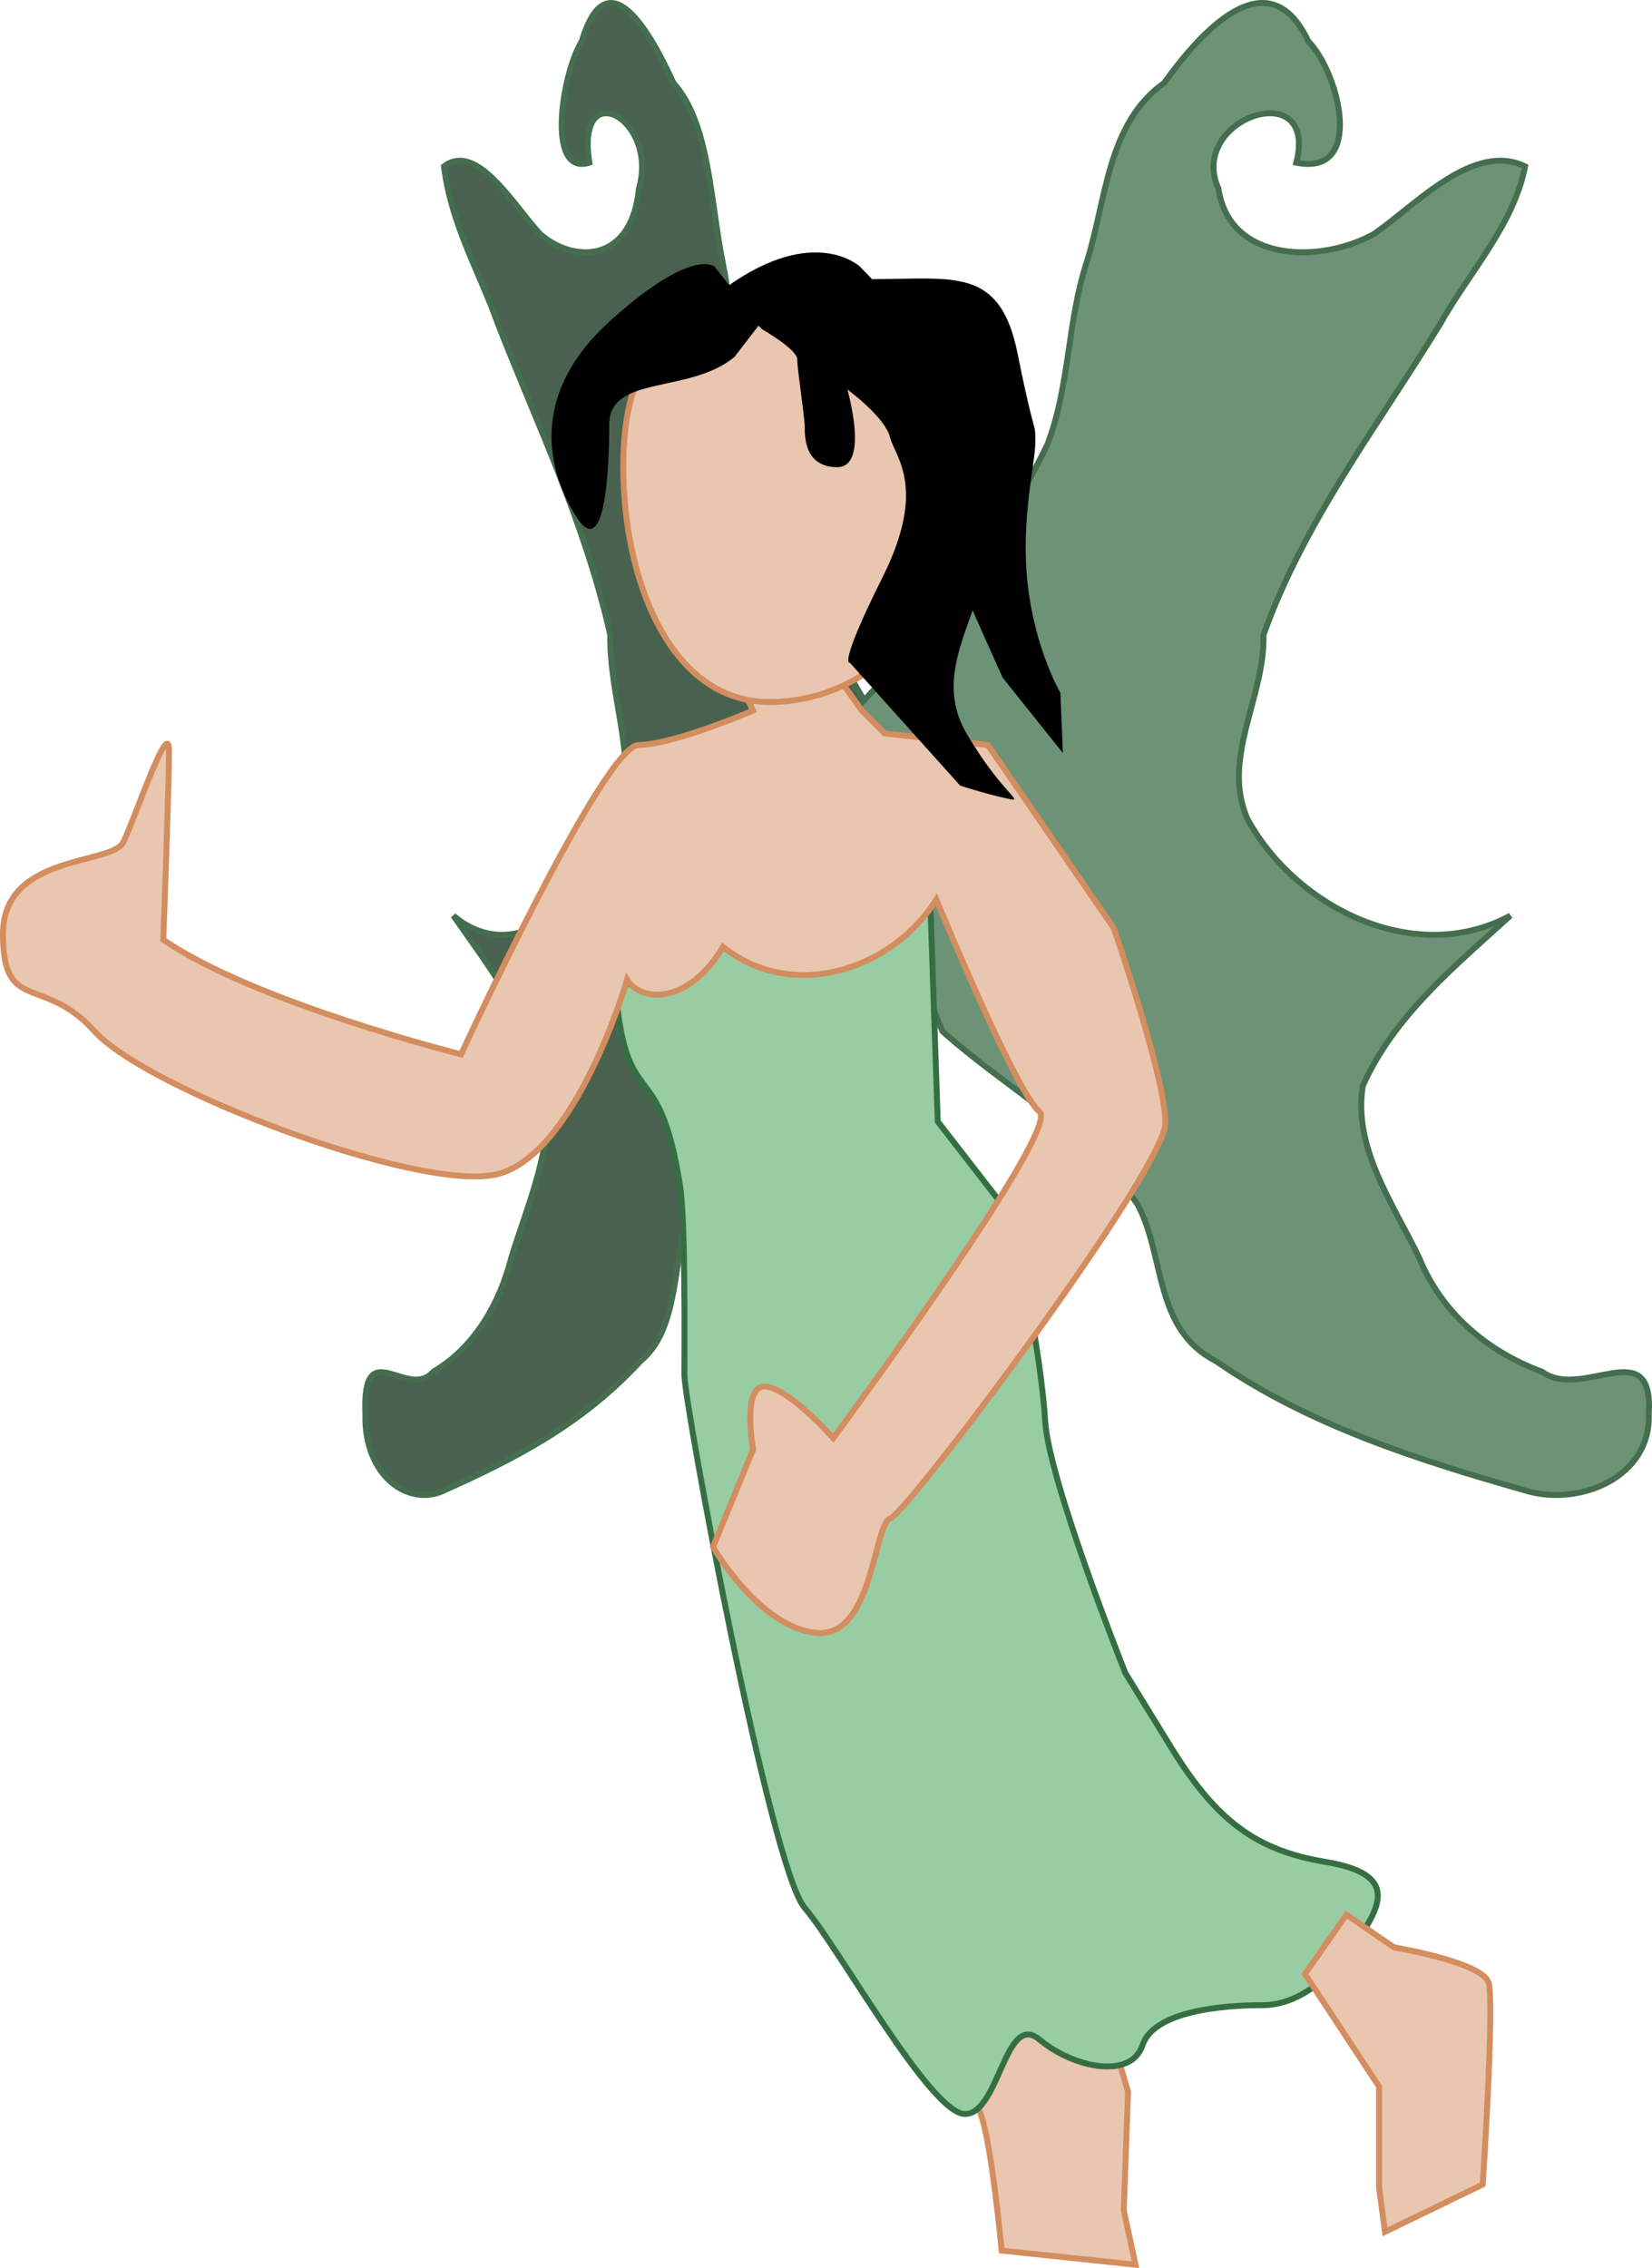 <?xml version="1.0" encoding="UTF-8" standalone="no"?>
<!-- Created with Inkscape (http://www.inkscape.org/) -->

<svg
   xmlns:dc="http://purl.org/dc/elements/1.1/"
   xmlns:cc="http://creativecommons.org/ns#"
   xmlns:rdf="http://www.w3.org/1999/02/22-rdf-syntax-ns#"
   xmlns:svg="http://www.w3.org/2000/svg"
   xmlns="http://www.w3.org/2000/svg"
   xmlns:sodipodi="http://sodipodi.sourceforge.net/DTD/sodipodi-0.dtd"
   xmlns:inkscape="http://www.inkscape.org/namespaces/inkscape"
   width="78.67mm"
   height="107.971mm"
   viewBox="0 0 278.751 382.574"
   id="svg4246"
   version="1.1"
   inkscape:version="0.91 r13725"
   sodipodi:docname="fairy.svg">
  <defs
     id="defs4248" />
  <sodipodi:namedview
     id="base"
     pagecolor="#ffffff"
     bordercolor="#666666"
     borderopacity="1.0"
     inkscape:pageopacity="0.0"
     inkscape:pageshadow="2"
     inkscape:zoom="2"
     inkscape:cx="208.13188"
     inkscape:cy="148.62081"
     inkscape:document-units="px"
     inkscape:current-layer="layer1"
     showgrid="false"
     inkscape:snap-global="false"
     inkscape:window-width="1535"
     inkscape:window-height="876"
     inkscape:window-x="65"
     inkscape:window-y="24"
     inkscape:window-maximized="1"
     fit-margin-top="0"
     fit-margin-left="0"
     fit-margin-right="0"
     fit-margin-bottom="0" />
  <g
     inkscape:label="Layer 1"
     inkscape:groupmode="layer"
     id="layer1"
     transform="translate(-205.305,-5.897)">
    <path
       inkscape:connector-curvature="0"
       id="path4857"
       d="m 364.663,145.841 c -12.475,-19.589 -25.455,-39.637 -33.192,-64.925 -2.42,-9.83 -2.13,-20.732 -4.232,-30.79 -2.108,-10.478 -2.189,-23.427 -8.303,-30.236 -3.56,-7.815 -11.044,-21.728 -15.461,-7.045 -3.363,5.46 -6.069,22.857 1.282,20.49 -2.401,-14.953 11.743,-7.469 8.354,4.393 -1.21,12.619 -11.094,12.605 -16.726,7.586 -4.45,-4.859 -10.663,-15.569 -16.163,-11.348 1.24,9.95 6.055,17.963 9.165,26.728 6.653,17.049 14.591,33.303 18.895,52.296 -0.182,10.475 4.561,20.792 1.73,31.005 -5.196,15.033 -17.973,25.047 -28.208,16.35 5.928,8.482 12.508,16.946 15.823,28.714 1.088,10.463 -3.29,19.964 -6.045,28.992 -2.395,9.272 -7.263,15.789 -13.183,19.229 -4.306,4.969 -11.983,-6.679 -11.441,7.077 -0.284,10.733 7.477,15.732 13.228,12.963 11.501,-5.154 23.244,-11.009 33.169,-21.816 6.727,-5.405 5.447,-17.65 8.419,-26.419 5.352,-12.352 13.987,-19.464 20.928,-29.214 3.451,-13.2 7.48,-26.081 11.412,-38.968 3.516,1.646 7.031,3.293 10.547,4.939 z"
       style="fill:#49624f;fill-opacity:1;fill-rule:evenodd;stroke:#446e4e;stroke-width:1px;stroke-linecap:butt;stroke-linejoin:miter;stroke-opacity:1" />
    <path
       style="fill:#6d9376;fill-opacity:1;fill-rule:evenodd;stroke:#446e4e;stroke-width:1px;stroke-linecap:butt;stroke-linejoin:miter;stroke-opacity:1"
       d="m 329.798,145.841 c 19.627,-19.589 40.047,-39.637 52.219,-64.925 3.807,-9.83 3.352,-20.732 6.658,-30.79 3.317,-10.478 3.444,-23.427 13.062,-30.236 5.6,-7.815 17.375,-21.728 24.324,-7.045 5.292,5.46 9.548,22.857 -2.017,20.49 3.777,-14.953 -18.475,-7.469 -13.143,4.393 1.904,12.619 17.454,12.605 26.314,7.586 7.001,-4.859 16.776,-15.569 25.429,-11.348 -1.951,9.95 -9.526,17.963 -14.419,26.728 -10.468,17.049 -22.955,33.303 -29.726,52.296 0.286,10.475 -7.175,20.792 -2.722,31.005 8.175,15.033 28.277,25.047 44.379,16.35 -9.327,8.482 -19.678,16.946 -24.894,28.714 -1.711,10.463 5.176,19.964 9.51,28.992 3.768,9.272 11.427,15.789 20.74,19.229 6.774,4.969 18.852,-6.679 17.999,7.077 0.447,10.733 -11.764,15.732 -20.811,12.963 -18.095,-5.154 -36.57,-11.009 -52.184,-21.816 -10.584,-5.405 -8.57,-17.65 -13.246,-26.419 -8.42,-12.352 -22.005,-19.464 -32.925,-29.214 -5.43,-13.2 -11.768,-26.081 -17.955,-38.968 -5.531,1.646 -11.062,3.293 -16.593,4.939 z"
       id="path4854"
       inkscape:connector-curvature="0" />
    <path
       style="fill:none;fill-rule:evenodd;stroke:#000000;stroke-width:1px;stroke-linecap:butt;stroke-linejoin:miter;stroke-opacity:1"
       d="m 369.096,254.264 20.291,61.838 60.872,28.02 -4.831,12.561"
       id="path4794"
       inkscape:connector-curvature="0" />
    <path
       style="fill:none;fill-rule:evenodd;stroke:#000000;stroke-width:1px;stroke-linecap:butt;stroke-linejoin:miter;stroke-opacity:1"
       d="m 347.839,258.129 9.662,66.669 28.987,31.885 0,19.324"
       id="path4796"
       inkscape:connector-curvature="0" />
    <path
       inkscape:connector-curvature="0"
       id="path4875"
       d="m 389.191,336.907 6.458,21.807 -0.727,20.028 1.988,9.16 -22.589,-2.386 c 0,0 -1.947,-20.929 -3.977,-23.95 -2.03,-3.022 5.734,-16.097 5.734,-16.097 l 0.956,-9.661 z"
       style="color:#000000;clip-rule:nonzero;display:inline;overflow:visible;visibility:visible;opacity:1;isolation:auto;mix-blend-mode:normal;color-interpolation:sRGB;color-interpolation-filters:linearRGB;solid-color:#000000;solid-opacity:1;fill:#e9c6af;fill-opacity:1;fill-rule:evenodd;stroke:#d38d5f;stroke-width:1px;stroke-linecap:butt;stroke-linejoin:miter;stroke-miterlimit:4;stroke-dasharray:none;stroke-dashoffset:0;stroke-opacity:1;color-rendering:auto;image-rendering:auto;shape-rendering:auto;text-rendering:auto;enable-background:accumulate"
       sodipodi:nodetypes="cccccsccc" />
    <path
       style="fill:none;fill-rule:evenodd;stroke:#000000;stroke-width:1px;stroke-linecap:butt;stroke-linejoin:miter;stroke-opacity:1"
       d="M 354.603,243.636 337.211,126.723 341.076,79.379"
       id="path4798"
       inkscape:connector-curvature="0" />
    <path
       style="fill:none;fill-rule:evenodd;stroke:#000000;stroke-width:1px;stroke-linecap:butt;stroke-linejoin:miter;stroke-opacity:1"
       d="m 339.143,139.284 -21.226,0.141 -26.119,56.866 -57.007,-23.189"
       id="path4800"
       inkscape:connector-curvature="0"
       sodipodi:nodetypes="cccc" />
    <path
       sodipodi:nodetypes="cccc"
       inkscape:connector-curvature="0"
       id="path4802"
       d="m 338.958,139.284 21.226,0.141 26.119,56.866 -31.885,60.872"
       style="fill:none;fill-rule:evenodd;stroke:#000000;stroke-width:1px;stroke-linecap:butt;stroke-linejoin:miter;stroke-opacity:1" />
    <path
       style="fill:#98cda4;fill-opacity:1;fill-rule:evenodd;stroke:#356e42;stroke-width:1px;stroke-linecap:butt;stroke-linejoin:miter;stroke-opacity:1"
       d="m 309.19,173.102 c 1.932,21.257 7.247,9.904 10.87,32.851 0.917,5.805 0.725,27.054 0.725,31.885 0,4.831 14.493,83.095 20.291,89.858 5.797,6.764 21.257,34.784 27.054,34.784 5.797,0 6.764,-17.392 12.561,-12.561 5.797,4.831 15.46,6.764 17.392,0.966 1.932,-5.797 13.527,-6.764 20.291,-6.764 6.764,0 12.561,-5.797 16.426,-11.595 3.865,-5.797 5.797,-10.628 -5.797,-12.561 -11.595,-1.932 -18.358,-6.764 -26.088,-19.324 L 395.184,288.082 c 0,0 -12.935,-32.443 -13.527,-42.514 -0.725,-12.319 -5.556,-34.301 -5.556,-34.301 l -12.561,-16.184 -1.208,-35.509 c -17.714,-6.854 -35.428,2.655 -53.142,13.527 z"
       id="path4806"
       inkscape:connector-curvature="0"
       sodipodi:nodetypes="csssssssssscscccc" />
    <path
       style="fill:#e9c6af;fill-rule:evenodd;stroke:#d38d5f;stroke-width:1px;stroke-linecap:butt;stroke-linejoin:miter;stroke-opacity:1"
       d="m 232.859,164.406 c 15.46,10.628 50.243,19.324 50.243,19.324 0,0 24.155,-52.176 29.953,-52.176 5.797,0 19.324,-5.797 19.324,-5.797 l -2.899,-5.797 16.426,-0.966 4.831,6.764 3.865,3.865 17.392,1.932 21.257,30.919 c 0,0 8.696,25.122 8.696,32.851 0,7.73 -43.48,65.703 -46.379,66.669 -2.899,0.966 -2.899,20.291 -12.561,19.324 -9.662,-0.966 -17.392,-14.493 -17.392,-14.493 l 6.764,-16.426 c 0,0 -1.932,-10.628 1.932,-10.628 3.865,0 11.595,8.696 11.595,8.696 0,0 38.649,-52.176 34.784,-55.075 -3.865,-2.899 -17.392,-35.75 -17.392,-35.75 -7.817,12.276 -24.572,17.114 -35.992,7.971 -5.917,9.881 -13.876,9.286 -16.184,5.556 0,0 -8.696,29.953 -22.223,32.851 -13.361,2.863 -58.939,-14.493 -67.635,-24.155 -8.696,-9.662 -15.46,-2.899 -15.46,-16.426 0,-13.527 18.358,-11.595 20.291,-15.46 1.932,-3.865 7.73,-21.257 7.73,-15.46 0,5.797 -0.966,31.885 -0.966,31.885 z"
       id="path4804"
       inkscape:connector-curvature="0"
       sodipodi:nodetypes="ccscccccccsssccscscccsssssc" />
    <g
       id="g4847"
       transform="matrix(1.238,0,0,1.238,-79.284,-16.208)">
      <ellipse
         ry="22.717"
         rx="21.148"
         cy="80.651"
         cx="348.955"
         id="path4808"
         style="color:#000000;clip-rule:nonzero;display:inline;overflow:visible;visibility:visible;opacity:1;isolation:auto;mix-blend-mode:normal;color-interpolation:sRGB;color-interpolation-filters:linearRGB;solid-color:#000000;solid-opacity:1;fill:#e9c6af;fill-opacity:1;fill-rule:evenodd;stroke:#d38d5f;stroke-width:0.808px;stroke-linecap:butt;stroke-linejoin:miter;stroke-miterlimit:4;stroke-dasharray:none;stroke-dashoffset:0;stroke-opacity:1;color-rendering:auto;image-rendering:auto;shape-rendering:auto;text-rendering:auto;enable-background:accumulate" />
      <path
         sodipodi:nodetypes="sssss"
         inkscape:connector-curvature="0"
         id="ellipse4824"
         d="m 359.854,86.573 c 0,14.873 -11.227,26.93 -25.076,26.93 -13.849,0 -19.952,-17.181 -19.952,-32.055 0,-14.873 6.103,-21.806 19.952,-21.806 13.849,3e-6 25.076,12.057 25.076,26.93 z"
         style="color:#000000;clip-rule:nonzero;display:inline;overflow:visible;visibility:visible;opacity:1;isolation:auto;mix-blend-mode:normal;color-interpolation:sRGB;color-interpolation-filters:linearRGB;solid-color:#000000;solid-opacity:1;fill:#e9c6af;fill-opacity:1;fill-rule:evenodd;stroke:#d38d5f;stroke-width:0.808px;stroke-linecap:butt;stroke-linejoin:miter;stroke-miterlimit:4;stroke-dasharray:none;stroke-dashoffset:0;stroke-opacity:1;color-rendering:auto;image-rendering:auto;shape-rendering:auto;text-rendering:auto;enable-background:accumulate" />
      <path
         inkscape:connector-curvature="0"
         id="path4827"
         d="m 329.996,66.475 c -6.149,5.124 -17.081,2.391 -17.081,9.223 0,6.832 -0.683,18.447 -4.441,12.64 -3.758,-5.807 -6.832,-16.397 4.441,-26.646 11.273,-10.248 14.348,-7.515 14.348,-7.515 l 6.149,7.857 z"
         style="color:#000000;clip-rule:nonzero;display:inline;overflow:visible;visibility:visible;opacity:1;isolation:auto;mix-blend-mode:normal;color-interpolation:sRGB;color-interpolation-filters:linearRGB;solid-color:#000000;solid-opacity:1;fill:#000000;fill-opacity:1;fill-rule:evenodd;stroke:none;stroke-width:1px;stroke-linecap:butt;stroke-linejoin:miter;stroke-miterlimit:4;stroke-dasharray:none;stroke-dashoffset:0;stroke-opacity:1;color-rendering:auto;image-rendering:auto;shape-rendering:auto;text-rendering:auto;enable-background:accumulate" />
      <path
         inkscape:connector-curvature="0"
         id="path4829"
         d="m 328.971,56.91 c 11.956,-8.54 18.105,-2.733 18.105,-2.733 l 10.59,10.932 c 0,0 10.932,12.298 8.199,24.938 -2.733,12.64 -9.223,19.472 -4.099,28.012 5.124,8.54 8.199,9.223 5.124,8.54 -3.074,-0.683 -6.149,-1.708 -6.149,-1.708 l -15.031,-16.739 c 0,0 -1.708,0.683 4.441,-11.615 6.149,-12.298 1.708,-16.397 1.025,-19.13 -0.683,-2.733 -5.807,-6.491 -5.807,-6.491 0,0 3.074,10.59 -1.366,10.59 -4.441,0 -4.441,-4.099 -4.441,-5.466 0,-1.366 -1.025,-7.857 -1.025,-9.223 0,-1.366 -4.783,-4.099 -4.783,-4.099 l -3.074,-3.074 z"
         style="fill:#000000;fill-rule:evenodd;stroke:none;stroke-width:1px;stroke-linecap:butt;stroke-linejoin:miter;stroke-opacity:1" />
      <path
         inkscape:connector-curvature="0"
         id="path4845"
         d="m 348.784,55.885 c 11.273,0 17.422,-1.708 19.813,10.248 2.391,11.956 2.391,8.882 2.391,11.956 0,3.074 -2.05,10.59 -1.025,19.472 1.025,8.882 4.441,14.689 4.441,14.689 l 0.342,8.199 -8.199,-10.248 c 0,0 -5.124,-11.273 -5.807,-13.323 -0.683,-2.05 -1.366,-2.05 -1.366,-2.05 l -5.807,-22.546 z"
         style="fill:#000000;fill-rule:evenodd;stroke:none;stroke-width:1px;stroke-linecap:butt;stroke-linejoin:miter;stroke-opacity:1" />
    </g>
    <path
       style="color:#000000;clip-rule:nonzero;display:inline;overflow:visible;visibility:visible;opacity:1;isolation:auto;mix-blend-mode:normal;color-interpolation:sRGB;color-interpolation-filters:linearRGB;solid-color:#000000;solid-opacity:1;fill:#e9c6af;fill-opacity:1;fill-rule:evenodd;stroke:#d38d5f;stroke-width:1px;stroke-linecap:butt;stroke-linejoin:miter;stroke-miterlimit:4;stroke-dasharray:none;stroke-dashoffset:0;stroke-opacity:1;color-rendering:auto;image-rendering:auto;shape-rendering:auto;text-rendering:auto;enable-background:accumulate"
       d="m 425.5,338.862 12.5,19 0,17 1,7.5 16.5,-8 c 0,0 2,-30.5 1,-34 -1,-3.5 -16,-6 -16,-6 l -8,-5.5 z"
       id="path4859"
       inkscape:connector-curvature="0" />
  </g>
</svg>
